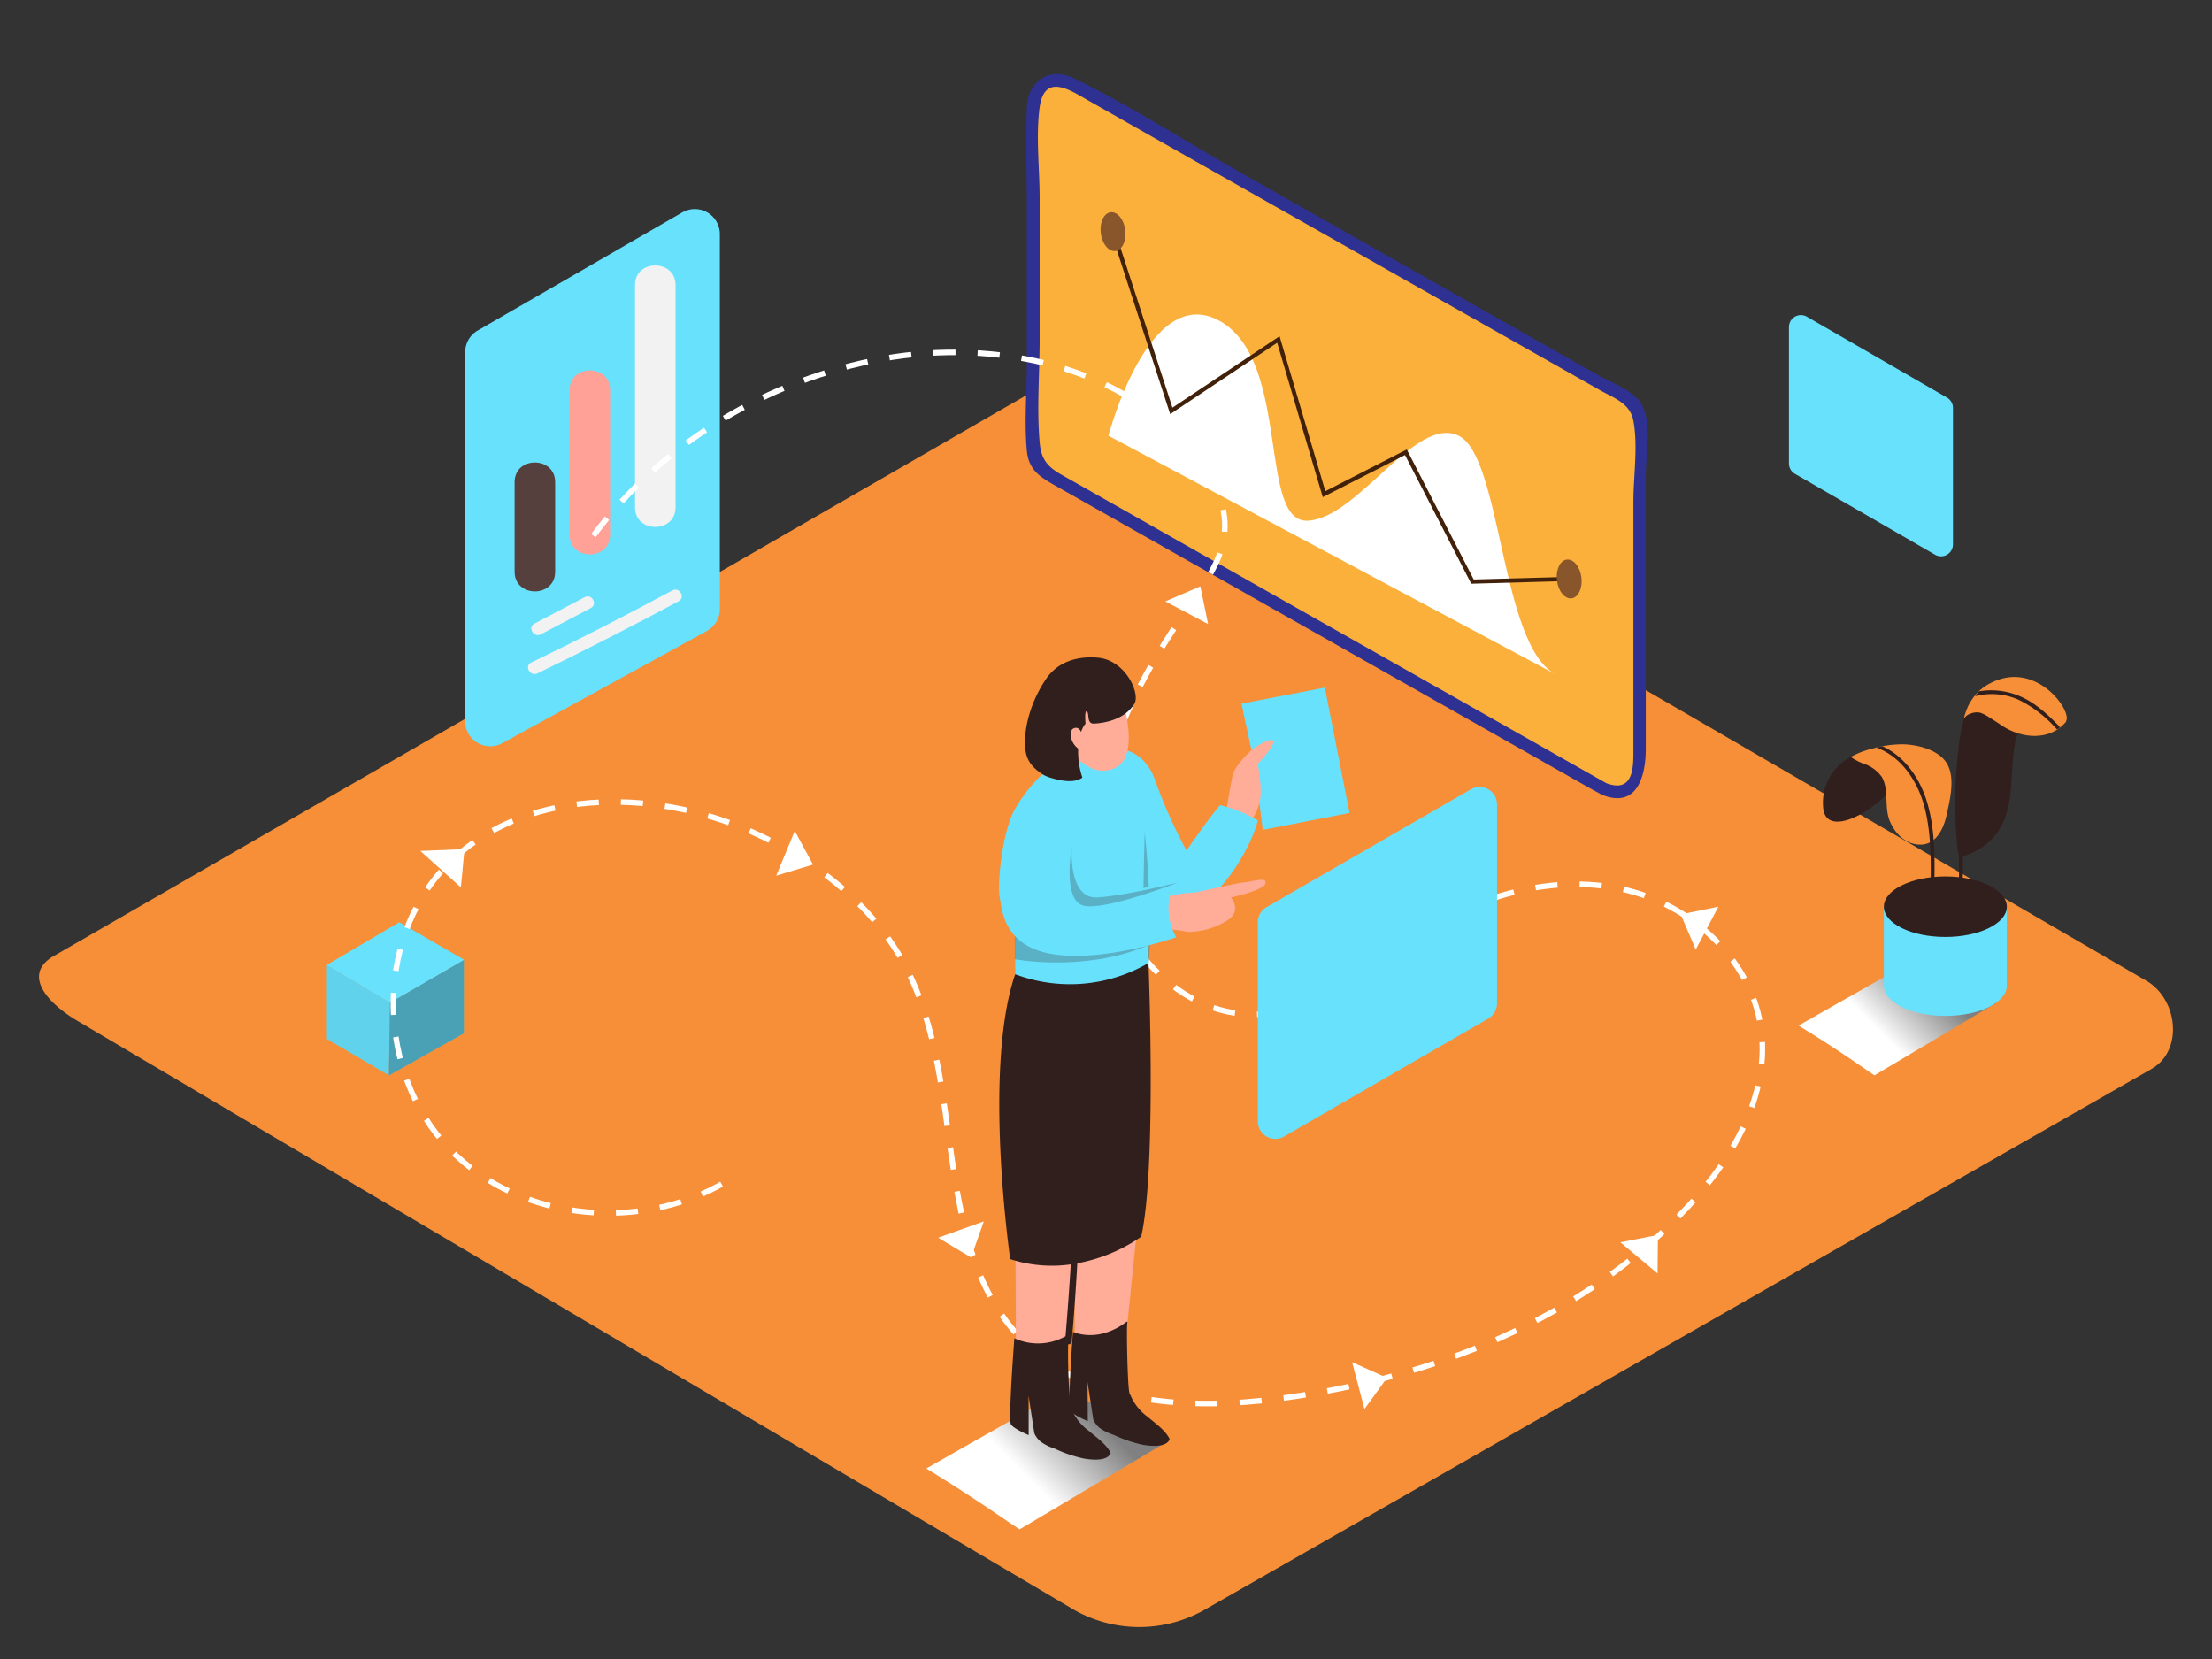 <svg xmlns="http://www.w3.org/2000/svg" xmlns:xlink="http://www.w3.org/1999/xlink" viewBox="0 0 400 300"><rect x="0" y="0" width="400" height="300" fill="#333333" stroke="none"/><defs><linearGradient id="linear-gradient" x1="197.18" y1="255.33" x2="185.59" y2="266.92" gradientUnits="userSpaceOnUse"><stop offset="0" stop-color="gray"/><stop offset="1" stop-color="#fff"/></linearGradient><linearGradient id="linear-gradient-2" x1="349.32" y1="177.17" x2="339.92" y2="186.57" xlink:href="#linear-gradient"/></defs><title>PP</title><g style="isolation:isolate"><g id="Layer_2" data-name="Layer 2"><path d="M194.28,291.14,14.56,184.93C8.84,181.71,3.93,176.44,9.51,173L189.88,69c2.71-1.68,6.82-2.78,9.57-1.18L388.11,177.34c5.72,3.32,6.75,12.6,1,15.93L218,291A23.9,23.9,0,0,1,194.28,291.14Z" fill="#f78f38"/><path d="M192.5,251.31c-7.68,4.48-13.18,7.49-25,14.24,8.95,5.44,15.88,10.44,16.89,11l27.11-16.11C209.44,259.38,202.07,256,192.5,251.31Z" fill="url(#linear-gradient)" style="mix-blend-mode:multiply"/><path d="M345.53,173.9c-6.24,3.64-10.7,6.08-20.29,11.56,7.26,4.41,12.89,8.47,13.71,9l22-13.08C359.27,180.45,353.3,177.74,345.53,173.9Z" fill="url(#linear-gradient-2)" style="mix-blend-mode:multiply"/><path d="M353.16,73.77V98.44a2.16,2.16,0,0,1-3.24,1.87L324.58,85.68a2.16,2.16,0,0,1-1.08-1.87V59.14a2.16,2.16,0,0,1,3.24-1.87L352.08,71.9A2.16,2.16,0,0,1,353.16,73.77Z" fill="#68e1fd"/><polyline points="340.66 163.96 340.66 177.71 362.89 177.71 362.89 163.96" fill="#68e1fd"/><ellipse cx="351.78" cy="163.96" rx="11.12" ry="5.47" fill="#311f1d"/><ellipse cx="351.78" cy="178.24" rx="11.12" ry="5.47" fill="#68e1fd"/><path d="M364.22,132c-2.35-1-5.6-4.15-8.44-4.05a33.23,33.23,0,0,0-1.72,8.44,76.55,76.55,0,0,0-.32,14.08q.1,1.57.26,3.13a2.49,2.49,0,0,0,.25.88q0,5.44,0,10.88a.35.35,0,0,0,.69,0q0-5.23,0-10.47a15.43,15.43,0,0,0,3.18-1.47,10.83,10.83,0,0,0,4.48-5.63c1.8-5,.66-10.57,2.36-15.52C364.72,132.2,364.47,132.11,364.22,132Z" fill="#311f1d"/><path d="M359.42,123.82a8.71,8.71,0,0,0-3.18,3.25,5.45,5.45,0,0,0-.5,1l-.1.21h0a14.53,14.53,0,0,0-.53,1.72,2.15,2.15,0,0,1,1.18-.93,2.94,2.94,0,0,1,1.86-.17,7.77,7.77,0,0,1,1.7.91c.8.48,1.56,1,2.34,1.52,3.68,2.34,8.59,2.58,11.43-.83,0-.13.07-.27.1-.41C374.14,127.72,367.56,119.09,359.42,123.82Z" fill="#f78f38"/><path d="M372,131.91l.46-.31a.31.31,0,0,0-.09-.26c-2.23-2.29-4.62-4.53-7.66-5.66a13.13,13.13,0,0,0-6.84-.67c-.25.29-.47.59-.7.89a11.88,11.88,0,0,1,7.87.65,22,22,0,0,1,6.84,5.27A.33.33,0,0,0,372,131.91Z" fill="#311f1d"/><path d="M334.67,136.89a9.28,9.28,0,0,0-5,8.91c.26,6.56,11.07.16,13.94-5.38s3.32,2.36,3.32,2.36" fill="#311f1d"/><path d="M344.4,134.6a19.57,19.57,0,0,0-6,.83,14.56,14.56,0,0,0-3.73,1.46,12,12,0,0,0,2.16,1.15,6.57,6.57,0,0,1,3.49,2.5,5,5,0,0,1,.42,1c.66,2.16.09,4.78,1,6.95s2.7,4.09,5.25,4.24c3,.19,4.44-2.74,5-5.27s1.43-6,.46-8.59C351.35,135.83,347.28,134.74,344.4,134.6Z" fill="#f78f38"/><path d="M348.41,144.84c-1.28-4.14-4-8.05-8-9.89h-.15l-.19.06-.72.19c4.62,1.71,7.52,6.27,8.71,10.93,1.51,6,1,12.4,1,18.49a.32.32,0,0,0,.64,0C349.75,158.11,350.35,151.14,348.41,144.84Z" fill="#311f1d"/><polygon points="70.33 194.47 83.89 186.85 83.89 173.57 70.53 181.29 70.33 194.47" fill="#68e1fd"/><polygon points="59.12 174.51 59.12 187.88 70.33 194.47 70.53 181.29 59.12 174.51" fill="#68e1fd"/><polygon points="59.12 174.51 70.53 181.29 83.89 173.57 72.2 166.8 59.12 174.51" fill="#68e1fd"/><polygon points="70.33 194.47 83.89 186.85 83.89 173.57 70.53 181.29 70.33 194.47" opacity="0.29"/><polygon points="59.12 174.51 59.12 187.88 70.33 194.47 70.53 181.29 59.12 174.51" opacity="0.07"/><polygon points="59.12 174.51 70.53 181.29 83.89 173.57 72.2 166.8 59.12 174.51" fill="#68e1fd"/><path d="M90.82,134.4l37-20.3a4.53,4.53,0,0,0,2.35-4V42.33a4.53,4.53,0,0,0-6.79-3.92l-37,21.36a4.53,4.53,0,0,0-2.26,3.92v66.75A4.53,4.53,0,0,0,90.82,134.4Z" fill="#68e1fd"/><path d="M93.06,87.17V103.4c0,4.72,7.33,4.72,7.33,0V87.17C100.39,82.46,93.06,82.45,93.06,87.17Z" fill="#56403d"/><path d="M103,70.52V96.71c0,4.72,7.33,4.72,7.33,0V70.52C110.35,65.81,103,65.8,103,70.52Z" fill="#ffa197"/><path d="M114.83,51.54V91.75c0,4.72,7.33,4.72,7.33,0V51.54C122.15,46.83,114.83,46.82,114.83,51.54Z" fill="#f2f2f2"/><path d="M105.71,108l-9.06,4.76c-1.29.68-.15,2.62,1.14,1.95l9.06-4.76C108.13,109.23,107,107.28,105.71,108Z" fill="#f2f2f2"/><path d="M121.59,106.76Q109,113.54,96.05,119.82c-1.3.63-.16,2.58,1.14,1.95q12.9-6.27,25.54-13.05C124,108,122.87,106.08,121.59,106.76Z" fill="#f2f2f2"/><path d="M293.81,71.82,194.62,15.69a5.23,5.23,0,0,0-7.81,4.55v61a5.23,5.23,0,0,0,2.66,4.55l99.19,56.13a5.23,5.23,0,0,0,7.81-4.55v-61A5.23,5.23,0,0,0,293.81,71.82Z" fill="#fbb03b"/><path d="M290.56,141.67l-66.26-37.5L192,85.87c-2.58-1.46-3.75-2.82-4-5.92-.54-6.07,0-12.43,0-18.52V35.79c0-5.28-.71-11.12,0-16.36.86-6.32,5.56-3.09,8.62-1.36l14.1,8,78.65,44.51c2.49,1.41,5.42,2.33,6,5.54.86,4.52,0,10,0,14.63V136.1c0,2.92-.14,7.42-5.06,5.46-1.34-.54-1.93,1.64-.6,2.17,6.42,2.57,7.9-3.56,7.9-8.32V85.89c0-3.49,1.16-9.7-.83-12.9-1.47-2.37-5.22-3.74-7.52-5l-17.32-9.8L224.5,31.3c-10-5.66-19.89-12.07-30.23-17.11-4.46-2.17-8.38.4-8.58,5.24-.26,6,0,12.14,0,18.17V65.53c0,5.25-.49,10.77,0,16,.35,3.71,2.74,4.92,5.59,6.54l14.43,8.17,81.88,46.34,1.84,1A1.13,1.13,0,0,0,290.56,141.67Z" fill="#2e3192"/><path d="M200.44,78.79s7.32-28,20.19-20.71,6.81,36.59,15.9,36.08S256,75,263.77,78.79s7.57,37.74,17.41,43.07" fill="#fff"/><polyline points="201.27 41.88 211.81 74.3 231.17 61.39 239.43 89.36 254.23 81.78 266.27 105.17 283.76 104.68" fill="none" stroke="#42210b" stroke-miterlimit="10" stroke-width="0.75"/><ellipse cx="283.76" cy="104.68" rx="2.23" ry="3.53" transform="translate(-10.67 35.48) rotate(-7.02)" fill="#89562c"/><ellipse cx="201.27" cy="41.88" rx="2.23" ry="3.53" transform="translate(-3.61 24.92) rotate(-7.02)" fill="#89562c"/><path d="M107.3,96.86c12.49-16.82,31.76-28.28,52.39-32,20.42-3.64,43.74,1.24,56.57,17.54,3.13,4,5.62,8.82,5.19,13.85-.41,4.84-3.4,9-6.18,13-9,12.86-17,27.5-16.4,43.16s13.09,31.73,28.75,31c11.66-.57,20.84-9.57,30.83-15.61,10.66-6.45,23.67-9.77,35.78-6.81S317,174,318.5,186.39c1.43,11.71-5.12,23-13.13,31.66-18.86,20.4-46.32,31.22-73.87,34.84-16.34,2.15-34.88,1.23-46.49-10.45-16.81-16.92-10.16-46.09-21.07-67.3-5.82-11.32-16.44-19.63-28.09-24.77-18.07-8-41.56-7.91-55.27,6.32-13,13.52-12.39,37.44.63,51s36,15.39,51.66,5" fill="none" stroke="#fff" stroke-miterlimit="10" stroke-dasharray="4 4"/><polyline points="226.86 138.23 224.5 127.24 239.57 124.34 244.04 147.01 228.35 150.07" fill="#68e1fd"/><path d="M221.86,145.93s.77-4.64,1.08-5.9,2.34-3.48,3.32-4.31c1.16-1,3.95-2.6,4-1.58s-2.82,4-2.82,4,.95,4.74.32,7a10.52,10.52,0,0,1-1.78,3.66" fill="#ffac99"/><path d="M220.62,145.6c-2.24,2.62-6.06,8.21-6.06,8.21a90.74,90.74,0,0,1-5.62-12.54c-1.9-5.75-6.51-5.82-6.51-5.82l3.18,25.79A8.54,8.54,0,0,0,215.86,164c5.45-2.06,10.59-11.36,11.59-15.64A24,24,0,0,0,220.62,145.6Z" fill="#68e1fd"/><polyline points="206.72 211.41 202.91 248.78 194.38 243.24 194.16 200.07" fill="#ffac99"/><path d="M211.43,260.07c-.84-1.56-2.61-2.76-3.93-3.89a9.37,9.37,0,0,1-3.27-4.37c-.33-.92-.6-12.82-.32-12.8l-.18,0c-2.84,2.17-6.38,3.11-9.71,1.84-.44,6.17-.86,13.74-.51,14.23.59.83,3.2,1.91,3.2,1.91l-.05-7.08,1.05,6.81a4.26,4.26,0,0,0,1.09,1.45,8.55,8.55,0,0,0,2.53,1.27,24.28,24.28,0,0,0,5.27,1.81c1.29.23,4.31.6,4.91-1Z" fill="#311f1d"/><polyline points="196.07 213.92 192.26 251.29 183.71 242.5 183.51 202.58" fill="#ffac99"/><path d="M193.81,242.53q.61-7,1-14.09a29.64,29.64,0,0,0,11.55-4.8c2.83-12.34,1.32-49.52,1.32-49.52l-24.11,2.08c-5.88,17.15-.89,51.49-.89,51.49a24.37,24.37,0,0,0,10.95.95q-.4,6.5-.95,13a10.23,10.23,0,0,1-9.25.36c-.48,6.35-1,15.07-.61,15.6.59.83,3.2,1.91,3.2,1.91L186,252.4l1.05,6.81a4.26,4.26,0,0,0,1.09,1.45,8.55,8.55,0,0,0,2.53,1.27,24.28,24.28,0,0,0,5.27,1.81c1.29.23,4.31.6,4.91-1l-.07-.14c-.84-1.56-2.61-2.76-3.93-3.89a9.37,9.37,0,0,1-3.27-4.37,103.4,103.4,0,0,1-.43-11.24A.61.61,0,0,0,193.81,242.53Z" fill="#311f1d"/><path d="M207.75,150.9c-.28-7.47-.56-18.44-11-16a1.27,1.27,0,0,1-.67,0,21.87,21.87,0,0,0-8.34,6.21c-5.07,6.44-4.11,35.08-4.11,35.08a28.14,28.14,0,0,0,24.11-2.08C207.83,166.37,208,158.63,207.75,150.9Z" fill="#68e1fd"/><path d="M202.18,123.81s4.62,12.47-.41,15c-4.22,2.1-8.07-2.18-9.15-5-1.27-3.35.77-8,3.09-10.66C197.78,120.74,201,120.44,202.18,123.81Z" fill="#ffac99"/><path d="M198.53,118.93c-3.75-.32-7.22.72-9.35,3.82-2.37,3.46-4.12,8.3-3.78,12.55.18,2.25,1.32,3.53,3.13,4.73a6.72,6.72,0,0,0,1.36.59c1.7.51,4.26,1.12,5.84,0-1.14-3.3-1.07-7.75.57-9.77,0,0-.24-2.55.25-2.18s-.12,2.26,1.32,2.18,5.36-.53,7.24-3.55C206.29,125.47,203.53,119.36,198.53,118.93Z" fill="#311f1d"/><path d="M195.78,133.37s-.24-2.13-1.53-1.7-.51,3.22,1.1,3.9" fill="#ffac99"/><path d="M207,150.43s1.45,13.24.76,23.68c0,0-1-11.47-1-12.92S207,150.43,207,150.43Z" fill="#311f1d" opacity="0.25"/><path d="M183.51,168.69v4.77s12.43,2.36,23.77-2.39Z" fill="#311f1d" opacity="0.25"/><path d="M225,159.56c-1.39.14-6.82,1.38-8.84,1.84a24.82,24.82,0,0,0-8.71,1.88c-3,1.28-3.48,1.6-3.59,4.76a.66.66,0,0,0,.83.62,22.78,22.78,0,0,1,10.09-.15.63.63,0,0,0,.37,0A13.42,13.42,0,0,0,222,166.4c2.64-1.72.6-4.1.6-4.1s5.86-1.26,6.23-2.52S226.68,159.38,225,159.56Z" fill="#ffac99"/><path d="M212.37,159.68l-16.07,2.58L188.53,140a26.85,26.85,0,0,0-5,6.32c-2.31,4-3.22,13.7-2.76,15.92s.55,9.73,11.5,10.52c7.36.53,15.74-1.73,20.44-3.27A10.42,10.42,0,0,1,212.37,159.68Z" fill="#68e1fd"/><path d="M193.81,153.29s-.7,9.37,4.69,9S213,159.59,213,159.59s-12.79,5-16.89,4.22S193.81,153.29,193.81,153.29Z" fill="#311f1d" opacity="0.25"/><path d="M227.46,166.79v36a3.15,3.15,0,0,0,4.73,2.73l36.94-21.33a3.15,3.15,0,0,0,1.58-2.73v-36a3.15,3.15,0,0,0-4.73-2.73L229,164.06A3.15,3.15,0,0,0,227.46,166.79Z" fill="#68e1fd"/><polygon points="76.01 153.88 84 153.54 83.34 160.47 76.01 153.88" fill="#fff"/><polygon points="143.72 150.26 147.02 156.34 140.36 158.36 143.72 150.26" fill="#fff"/><polygon points="177.9 220.87 175.61 227.39 169.64 223.82 177.9 220.87" fill="#fff"/><polygon points="244.5 246.32 250.81 249.16 246.74 254.8 244.5 246.32" fill="#fff"/><polygon points="293.01 224.65 299.8 223.32 299.74 230.28 293.01 224.65" fill="#fff"/><polygon points="306.64 171.71 303.93 165.35 310.74 163.96 306.64 171.71" fill="#fff"/><polygon points="210.71 108.75 217.06 106.03 218.46 112.84 210.71 108.75" fill="#fff"/></g></g></svg>